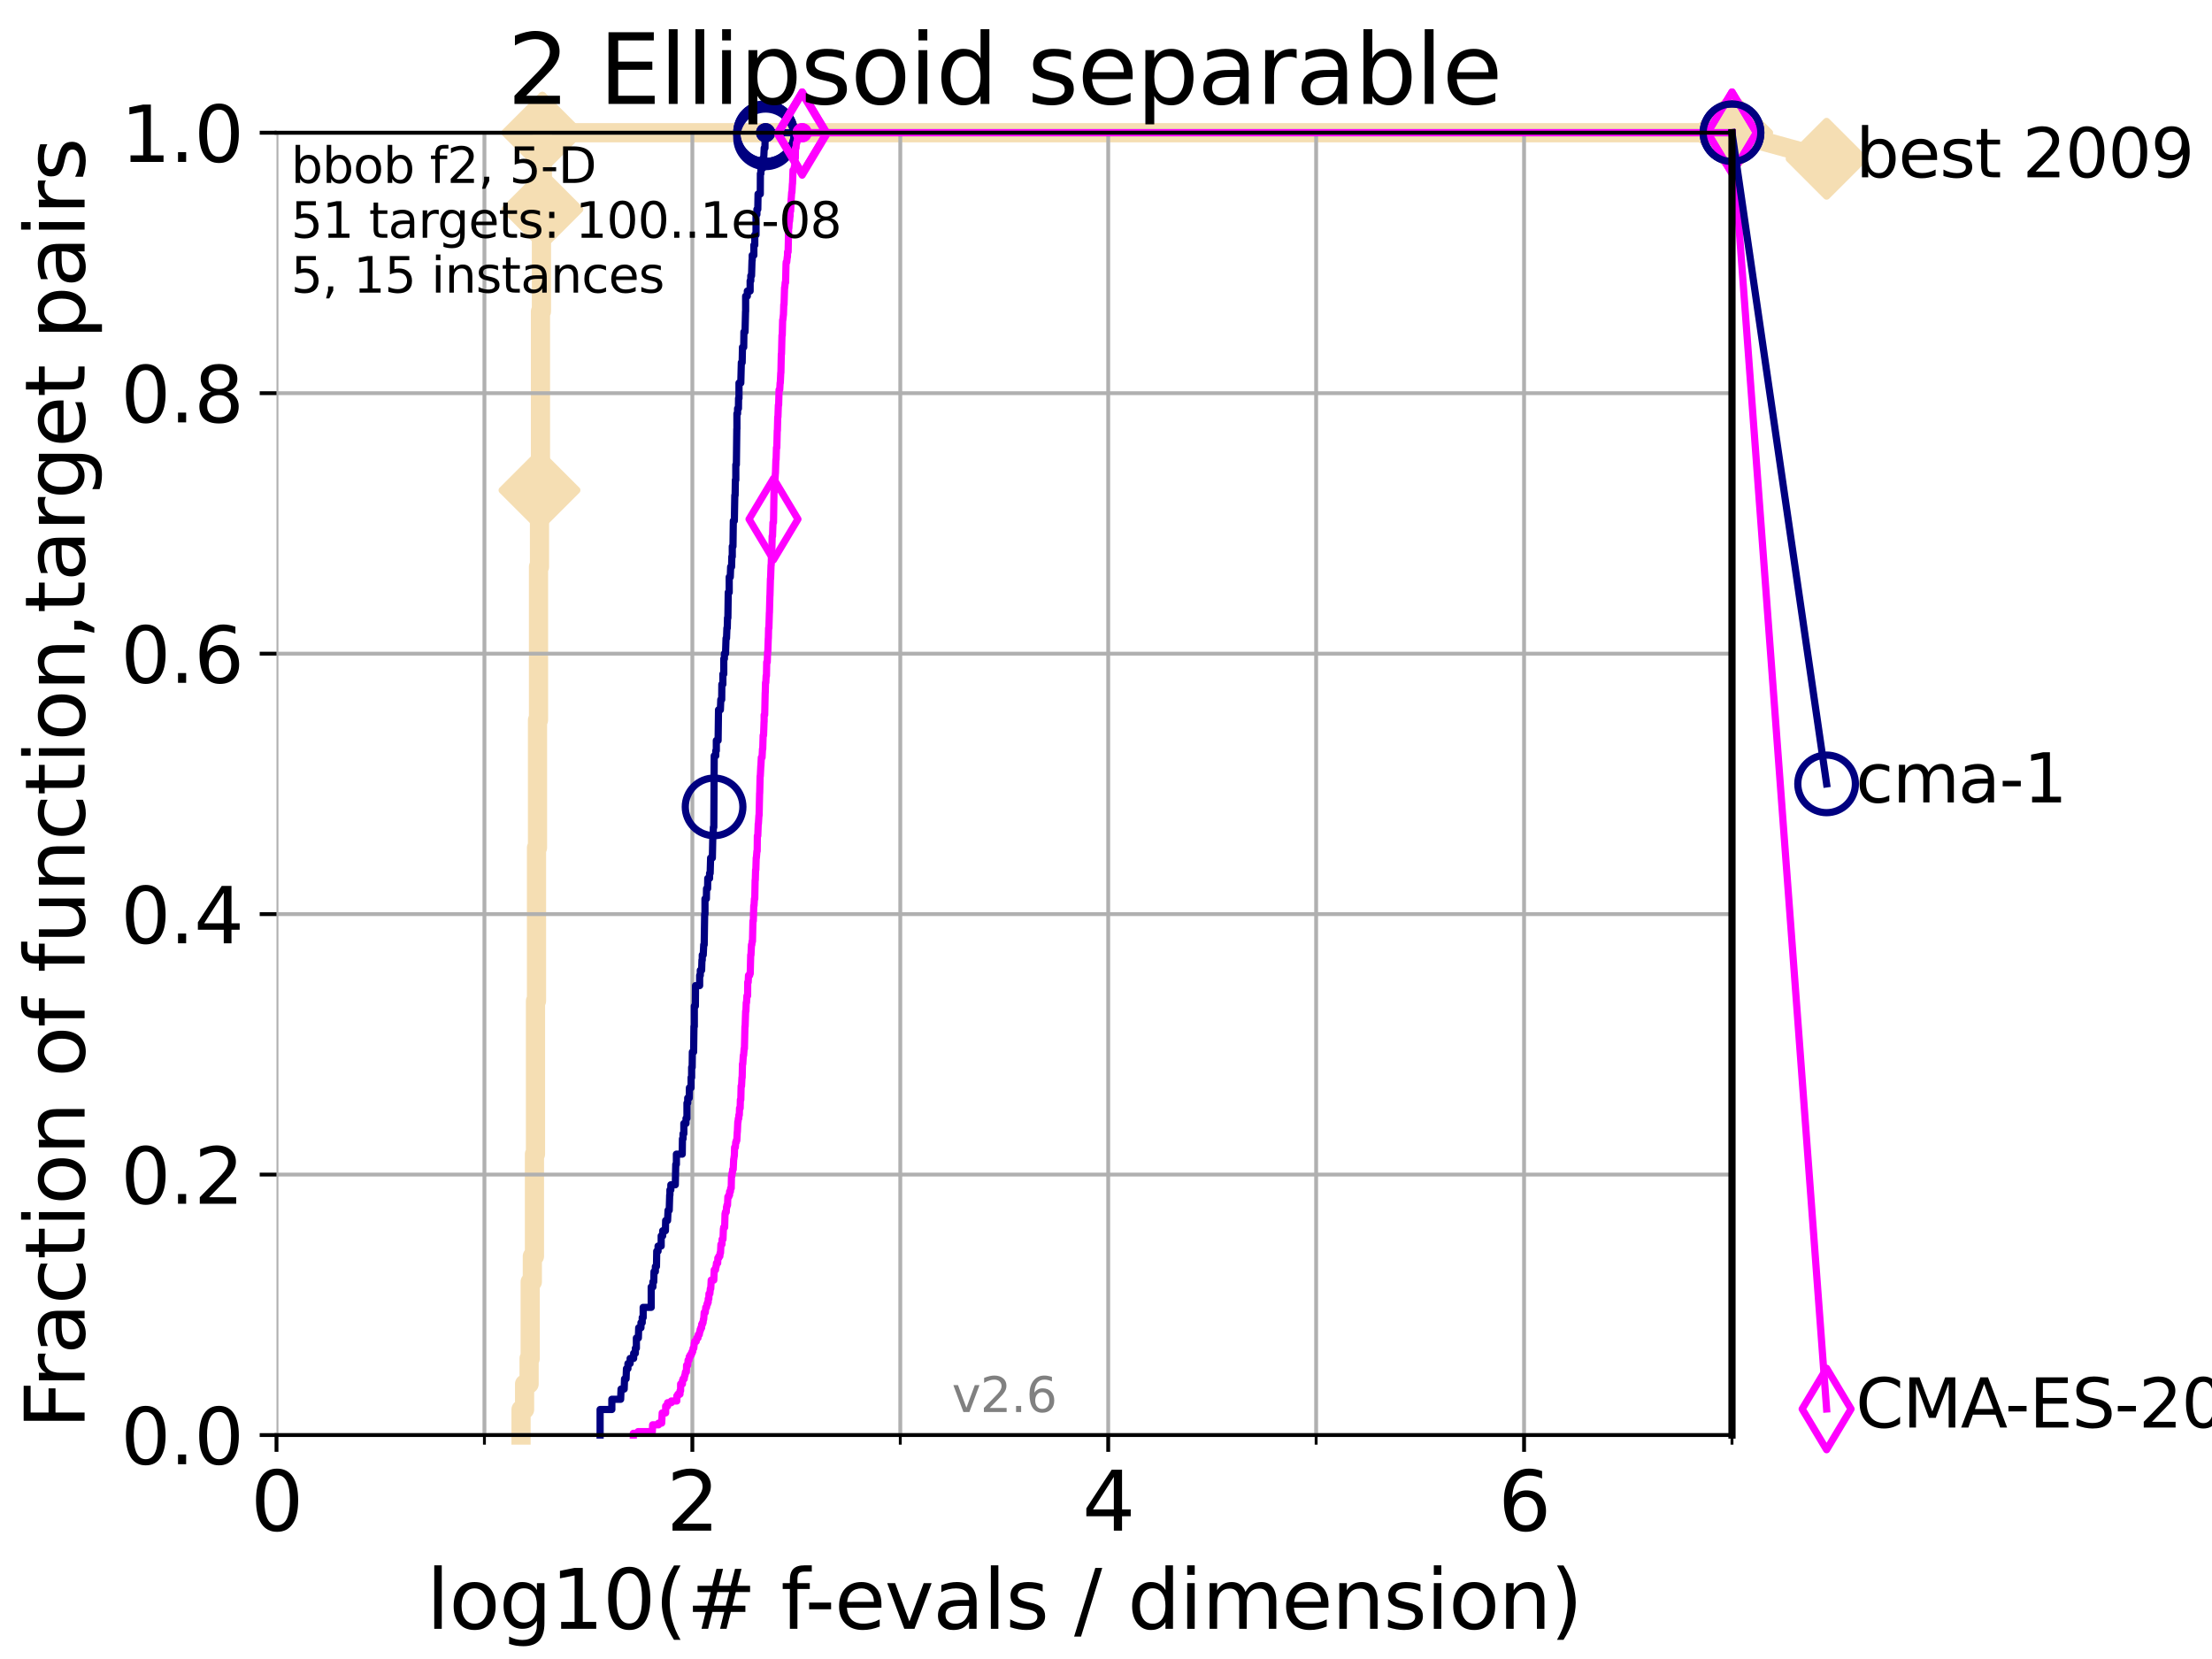 <?xml version="1.0" encoding="utf-8" standalone="no"?>
<!DOCTYPE svg PUBLIC "-//W3C//DTD SVG 1.1//EN"
  "http://www.w3.org/Graphics/SVG/1.1/DTD/svg11.dtd">
<svg xmlns:xlink="http://www.w3.org/1999/xlink" width="460.8pt" height="345.6pt" viewBox="0 0 460.8 345.6" xmlns="http://www.w3.org/2000/svg" version="1.1">
 <defs>
  <style type="text/css">*{stroke-linejoin: round; stroke-linecap: butt}</style>
 </defs>
 <g id="figure_1">
  <g id="patch_1">
   <path d="M 0 345.6 
L 460.8 345.6 
L 460.8 0 
L 0 0 
z
" style="fill: #ffffff"/>
  </g>
  <g id="axes_1">
   <g id="patch_2">
    <path d="M 57.6 298.944 
L 360.806 298.944 
L 360.806 27.648 
L 57.6 27.648 
z
" style="fill: #ffffff"/>
   </g>
   <g id="line2d_1">
    <path d="M 108.543 298.944 
L 108.543 293.624 
L 109.28 293.624 
L 109.28 288.305 
L 110.221 288.305 
L 110.221 282.985 
L 110.449 282.985 
L 110.449 267.027 
L 110.897 267.027 
L 110.897 261.707 
L 111.335 261.707 
L 111.335 240.429 
L 111.55 240.429 
L 111.55 208.512 
L 111.762 208.512 
L 111.762 176.595 
L 111.972 176.595 
L 111.972 149.997 
L 112.18 149.997 
L 112.18 118.08 
L 112.386 118.08 
L 112.386 102.121 
L 112.589 102.121 
L 112.589 64.885 
L 112.79 64.885 
L 112.79 43.607 
L 112.989 43.607 
L 112.989 27.648 
L 360.806 27.648 
" style="fill: none; stroke: #f5deb3; stroke-width: 4; stroke-linecap: square"/>
   </g>
   <g id="line2d_2">
    <defs>
     <path id="mebe9b2db1a" d="M -0 7.778 
L 7.778 0 
L 0 -7.778 
L -7.778 -0 
z
" style="stroke: #f5deb3; stroke-width: 1.5; stroke-linejoin: miter"/>
    </defs>
    <g>
     <use xlink:href="#mebe9b2db1a" x="112.386" y="102.121" style="fill: #f5deb3; stroke: #f5deb3; stroke-width: 1.5; stroke-linejoin: miter"/>
     <use xlink:href="#mebe9b2db1a" x="112.989" y="43.607" style="fill: #f5deb3; stroke: #f5deb3; stroke-width: 1.5; stroke-linejoin: miter"/>
     <use xlink:href="#mebe9b2db1a" x="112.989" y="27.648" style="fill: #f5deb3; stroke: #f5deb3; stroke-width: 1.5; stroke-linejoin: miter"/>
     <use xlink:href="#mebe9b2db1a" x="112.989" y="27.648" style="fill: #f5deb3; stroke: #f5deb3; stroke-width: 1.5; stroke-linejoin: miter"/>
     <use xlink:href="#mebe9b2db1a" x="360.806" y="27.648" style="fill: #f5deb3; stroke: #f5deb3; stroke-width: 1.5; stroke-linejoin: miter"/>
    </g>
   </g>
   <g id="line2d_3">
    <path style="fill: none; stroke: #f5deb3; stroke-width: 4; stroke-linecap: square"/>
    <g/>
   </g>
   <g id="line2d_4">
    <path d="M 360.806 27.648 
L 380.515 33.074 
" style="fill: none; stroke: #f5deb3; stroke-width: 4; stroke-linecap: square"/>
    <g>
     <use xlink:href="#mebe9b2db1a" x="360.806" y="27.648" style="fill: #f5deb3; stroke: #f5deb3; stroke-width: 1.5; stroke-linejoin: miter"/>
     <use xlink:href="#mebe9b2db1a" x="380.515" y="33.074" style="fill: #f5deb3; stroke: #f5deb3; stroke-width: 1.5; stroke-linejoin: miter"/>
    </g>
   </g>
   <g id="matplotlib.axis_1">
    <g id="xtick_1">
     <g id="line2d_5">
      <path d="M 57.6 298.944 
L 57.6 27.648 
" clip-path="url(#p62f666001d)" style="fill: none; stroke: #b0b0b0; stroke-width: 0.8; stroke-linecap: square"/>
     </g>
     <g id="line2d_6">
      <defs>
       <path id="mac397b21de" d="M 0 0 
L 0 3.5 
" style="stroke: #000000; stroke-width: 0.8"/>
      </defs>
      <g>
       <use xlink:href="#mac397b21de" x="57.6" y="298.944" style="stroke: #000000; stroke-width: 0.8"/>
      </g>
     </g>
     <g id="text_1">
      <!-- 0 -->
      <g transform="translate(52.192 318.861)scale(0.17 -0.17)">
       <defs>
        <path id="DejaVuSans-30" d="M 2034 4250 
Q 1547 4250 1301 3770 
Q 1056 3291 1056 2328 
Q 1056 1369 1301 889 
Q 1547 409 2034 409 
Q 2525 409 2770 889 
Q 3016 1369 3016 2328 
Q 3016 3291 2770 3770 
Q 2525 4250 2034 4250 
z
M 2034 4750 
Q 2819 4750 3233 4129 
Q 3647 3509 3647 2328 
Q 3647 1150 3233 529 
Q 2819 -91 2034 -91 
Q 1250 -91 836 529 
Q 422 1150 422 2328 
Q 422 3509 836 4129 
Q 1250 4750 2034 4750 
z
" transform="scale(0.016)"/>
       </defs>
       <use xlink:href="#DejaVuSans-30"/>
      </g>
     </g>
    </g>
    <g id="xtick_2">
     <g id="line2d_7">
      <path d="M 144.23 298.944 
L 144.23 27.648 
" clip-path="url(#p62f666001d)" style="fill: none; stroke: #b0b0b0; stroke-width: 0.8; stroke-linecap: square"/>
     </g>
     <g id="line2d_8">
      <g>
       <use xlink:href="#mac397b21de" x="144.23" y="298.944" style="stroke: #000000; stroke-width: 0.8"/>
      </g>
     </g>
     <g id="text_2">
      <!-- 2 -->
      <g transform="translate(138.822 318.861)scale(0.17 -0.17)">
       <defs>
        <path id="DejaVuSans-32" d="M 1228 531 
L 3431 531 
L 3431 0 
L 469 0 
L 469 531 
Q 828 903 1448 1529 
Q 2069 2156 2228 2338 
Q 2531 2678 2651 2914 
Q 2772 3150 2772 3378 
Q 2772 3750 2511 3984 
Q 2250 4219 1831 4219 
Q 1534 4219 1204 4116 
Q 875 4013 500 3803 
L 500 4441 
Q 881 4594 1212 4672 
Q 1544 4750 1819 4750 
Q 2544 4750 2975 4387 
Q 3406 4025 3406 3419 
Q 3406 3131 3298 2873 
Q 3191 2616 2906 2266 
Q 2828 2175 2409 1742 
Q 1991 1309 1228 531 
z
" transform="scale(0.016)"/>
       </defs>
       <use xlink:href="#DejaVuSans-32"/>
      </g>
     </g>
    </g>
    <g id="xtick_3">
     <g id="line2d_9">
      <path d="M 230.861 298.944 
L 230.861 27.648 
" clip-path="url(#p62f666001d)" style="fill: none; stroke: #b0b0b0; stroke-width: 0.8; stroke-linecap: square"/>
     </g>
     <g id="line2d_10">
      <g>
       <use xlink:href="#mac397b21de" x="230.861" y="298.944" style="stroke: #000000; stroke-width: 0.8"/>
      </g>
     </g>
     <g id="text_3">
      <!-- 4 -->
      <g transform="translate(225.453 318.861)scale(0.17 -0.17)">
       <defs>
        <path id="DejaVuSans-34" d="M 2419 4116 
L 825 1625 
L 2419 1625 
L 2419 4116 
z
M 2253 4666 
L 3047 4666 
L 3047 1625 
L 3713 1625 
L 3713 1100 
L 3047 1100 
L 3047 0 
L 2419 0 
L 2419 1100 
L 313 1100 
L 313 1709 
L 2253 4666 
z
" transform="scale(0.016)"/>
       </defs>
       <use xlink:href="#DejaVuSans-34"/>
      </g>
     </g>
    </g>
    <g id="xtick_4">
     <g id="line2d_11">
      <path d="M 317.491 298.944 
L 317.491 27.648 
" clip-path="url(#p62f666001d)" style="fill: none; stroke: #b0b0b0; stroke-width: 0.8; stroke-linecap: square"/>
     </g>
     <g id="line2d_12">
      <g>
       <use xlink:href="#mac397b21de" x="317.491" y="298.944" style="stroke: #000000; stroke-width: 0.8"/>
      </g>
     </g>
     <g id="text_4">
      <!-- 6 -->
      <g transform="translate(312.083 318.861)scale(0.17 -0.17)">
       <defs>
        <path id="DejaVuSans-36" d="M 2113 2584 
Q 1688 2584 1439 2293 
Q 1191 2003 1191 1497 
Q 1191 994 1439 701 
Q 1688 409 2113 409 
Q 2538 409 2786 701 
Q 3034 994 3034 1497 
Q 3034 2003 2786 2293 
Q 2538 2584 2113 2584 
z
M 3366 4563 
L 3366 3988 
Q 3128 4100 2886 4159 
Q 2644 4219 2406 4219 
Q 1781 4219 1451 3797 
Q 1122 3375 1075 2522 
Q 1259 2794 1537 2939 
Q 1816 3084 2150 3084 
Q 2853 3084 3261 2657 
Q 3669 2231 3669 1497 
Q 3669 778 3244 343 
Q 2819 -91 2113 -91 
Q 1303 -91 875 529 
Q 447 1150 447 2328 
Q 447 3434 972 4092 
Q 1497 4750 2381 4750 
Q 2619 4750 2861 4703 
Q 3103 4656 3366 4563 
z
" transform="scale(0.016)"/>
       </defs>
       <use xlink:href="#DejaVuSans-36"/>
      </g>
     </g>
    </g>
    <g id="xtick_5">
     <g id="line2d_13">
      <path d="M 100.915 298.944 
L 100.915 27.648 
" clip-path="url(#p62f666001d)" style="fill: none; stroke: #b0b0b0; stroke-width: 0.8; stroke-linecap: square"/>
     </g>
     <g id="line2d_14">
      <defs>
       <path id="m8bba6fc2cc" d="M 0 0 
L 0 2 
" style="stroke: #000000; stroke-width: 0.6"/>
      </defs>
      <g>
       <use xlink:href="#m8bba6fc2cc" x="100.915" y="298.944" style="stroke: #000000; stroke-width: 0.6"/>
      </g>
     </g>
    </g>
    <g id="xtick_6">
     <g id="line2d_15">
      <path d="M 187.546 298.944 
L 187.546 27.648 
" clip-path="url(#p62f666001d)" style="fill: none; stroke: #b0b0b0; stroke-width: 0.8; stroke-linecap: square"/>
     </g>
     <g id="line2d_16">
      <g>
       <use xlink:href="#m8bba6fc2cc" x="187.546" y="298.944" style="stroke: #000000; stroke-width: 0.6"/>
      </g>
     </g>
    </g>
    <g id="xtick_7">
     <g id="line2d_17">
      <path d="M 274.176 298.944 
L 274.176 27.648 
" clip-path="url(#p62f666001d)" style="fill: none; stroke: #b0b0b0; stroke-width: 0.8; stroke-linecap: square"/>
     </g>
     <g id="line2d_18">
      <g>
       <use xlink:href="#m8bba6fc2cc" x="274.176" y="298.944" style="stroke: #000000; stroke-width: 0.6"/>
      </g>
     </g>
    </g>
    <g id="xtick_8">
     <g id="line2d_19">
      <path d="M 360.806 298.944 
L 360.806 27.648 
" clip-path="url(#p62f666001d)" style="fill: none; stroke: #b0b0b0; stroke-width: 0.8; stroke-linecap: square"/>
     </g>
     <g id="line2d_20">
      <g>
       <use xlink:href="#m8bba6fc2cc" x="360.806" y="298.944" style="stroke: #000000; stroke-width: 0.6"/>
      </g>
     </g>
    </g>
    <g id="text_5">
     <!-- log10(# f-evals / dimension) -->
     <g transform="translate(88.823 339.314)scale(0.17 -0.17)">
      <defs>
       <path id="DejaVuSans-6c" d="M 603 4863 
L 1178 4863 
L 1178 0 
L 603 0 
L 603 4863 
z
" transform="scale(0.016)"/>
       <path id="DejaVuSans-6f" d="M 1959 3097 
Q 1497 3097 1228 2736 
Q 959 2375 959 1747 
Q 959 1119 1226 758 
Q 1494 397 1959 397 
Q 2419 397 2687 759 
Q 2956 1122 2956 1747 
Q 2956 2369 2687 2733 
Q 2419 3097 1959 3097 
z
M 1959 3584 
Q 2709 3584 3137 3096 
Q 3566 2609 3566 1747 
Q 3566 888 3137 398 
Q 2709 -91 1959 -91 
Q 1206 -91 779 398 
Q 353 888 353 1747 
Q 353 2609 779 3096 
Q 1206 3584 1959 3584 
z
" transform="scale(0.016)"/>
       <path id="DejaVuSans-67" d="M 2906 1791 
Q 2906 2416 2648 2759 
Q 2391 3103 1925 3103 
Q 1463 3103 1205 2759 
Q 947 2416 947 1791 
Q 947 1169 1205 825 
Q 1463 481 1925 481 
Q 2391 481 2648 825 
Q 2906 1169 2906 1791 
z
M 3481 434 
Q 3481 -459 3084 -895 
Q 2688 -1331 1869 -1331 
Q 1566 -1331 1297 -1286 
Q 1028 -1241 775 -1147 
L 775 -588 
Q 1028 -725 1275 -790 
Q 1522 -856 1778 -856 
Q 2344 -856 2625 -561 
Q 2906 -266 2906 331 
L 2906 616 
Q 2728 306 2450 153 
Q 2172 0 1784 0 
Q 1141 0 747 490 
Q 353 981 353 1791 
Q 353 2603 747 3093 
Q 1141 3584 1784 3584 
Q 2172 3584 2450 3431 
Q 2728 3278 2906 2969 
L 2906 3500 
L 3481 3500 
L 3481 434 
z
" transform="scale(0.016)"/>
       <path id="DejaVuSans-31" d="M 794 531 
L 1825 531 
L 1825 4091 
L 703 3866 
L 703 4441 
L 1819 4666 
L 2450 4666 
L 2450 531 
L 3481 531 
L 3481 0 
L 794 0 
L 794 531 
z
" transform="scale(0.016)"/>
       <path id="DejaVuSans-28" d="M 1984 4856 
Q 1566 4138 1362 3434 
Q 1159 2731 1159 2009 
Q 1159 1288 1364 580 
Q 1569 -128 1984 -844 
L 1484 -844 
Q 1016 -109 783 600 
Q 550 1309 550 2009 
Q 550 2706 781 3412 
Q 1013 4119 1484 4856 
L 1984 4856 
z
" transform="scale(0.016)"/>
       <path id="DejaVuSans-23" d="M 3272 2816 
L 2363 2816 
L 2100 1772 
L 3016 1772 
L 3272 2816 
z
M 2803 4594 
L 2478 3297 
L 3391 3297 
L 3719 4594 
L 4219 4594 
L 3897 3297 
L 4872 3297 
L 4872 2816 
L 3775 2816 
L 3519 1772 
L 4513 1772 
L 4513 1294 
L 3397 1294 
L 3072 0 
L 2572 0 
L 2894 1294 
L 1978 1294 
L 1656 0 
L 1153 0 
L 1478 1294 
L 494 1294 
L 494 1772 
L 1594 1772 
L 1856 2816 
L 850 2816 
L 850 3297 
L 1978 3297 
L 2297 4594 
L 2803 4594 
z
" transform="scale(0.016)"/>
       <path id="DejaVuSans-20" transform="scale(0.016)"/>
       <path id="DejaVuSans-66" d="M 2375 4863 
L 2375 4384 
L 1825 4384 
Q 1516 4384 1395 4259 
Q 1275 4134 1275 3809 
L 1275 3500 
L 2222 3500 
L 2222 3053 
L 1275 3053 
L 1275 0 
L 697 0 
L 697 3053 
L 147 3053 
L 147 3500 
L 697 3500 
L 697 3744 
Q 697 4328 969 4595 
Q 1241 4863 1831 4863 
L 2375 4863 
z
" transform="scale(0.016)"/>
       <path id="DejaVuSans-2d" d="M 313 2009 
L 1997 2009 
L 1997 1497 
L 313 1497 
L 313 2009 
z
" transform="scale(0.016)"/>
       <path id="DejaVuSans-65" d="M 3597 1894 
L 3597 1613 
L 953 1613 
Q 991 1019 1311 708 
Q 1631 397 2203 397 
Q 2534 397 2845 478 
Q 3156 559 3463 722 
L 3463 178 
Q 3153 47 2828 -22 
Q 2503 -91 2169 -91 
Q 1331 -91 842 396 
Q 353 884 353 1716 
Q 353 2575 817 3079 
Q 1281 3584 2069 3584 
Q 2775 3584 3186 3129 
Q 3597 2675 3597 1894 
z
M 3022 2063 
Q 3016 2534 2758 2815 
Q 2500 3097 2075 3097 
Q 1594 3097 1305 2825 
Q 1016 2553 972 2059 
L 3022 2063 
z
" transform="scale(0.016)"/>
       <path id="DejaVuSans-76" d="M 191 3500 
L 800 3500 
L 1894 563 
L 2988 3500 
L 3597 3500 
L 2284 0 
L 1503 0 
L 191 3500 
z
" transform="scale(0.016)"/>
       <path id="DejaVuSans-61" d="M 2194 1759 
Q 1497 1759 1228 1600 
Q 959 1441 959 1056 
Q 959 750 1161 570 
Q 1363 391 1709 391 
Q 2188 391 2477 730 
Q 2766 1069 2766 1631 
L 2766 1759 
L 2194 1759 
z
M 3341 1997 
L 3341 0 
L 2766 0 
L 2766 531 
Q 2569 213 2275 61 
Q 1981 -91 1556 -91 
Q 1019 -91 701 211 
Q 384 513 384 1019 
Q 384 1609 779 1909 
Q 1175 2209 1959 2209 
L 2766 2209 
L 2766 2266 
Q 2766 2663 2505 2880 
Q 2244 3097 1772 3097 
Q 1472 3097 1187 3025 
Q 903 2953 641 2809 
L 641 3341 
Q 956 3463 1253 3523 
Q 1550 3584 1831 3584 
Q 2591 3584 2966 3190 
Q 3341 2797 3341 1997 
z
" transform="scale(0.016)"/>
       <path id="DejaVuSans-73" d="M 2834 3397 
L 2834 2853 
Q 2591 2978 2328 3040 
Q 2066 3103 1784 3103 
Q 1356 3103 1142 2972 
Q 928 2841 928 2578 
Q 928 2378 1081 2264 
Q 1234 2150 1697 2047 
L 1894 2003 
Q 2506 1872 2764 1633 
Q 3022 1394 3022 966 
Q 3022 478 2636 193 
Q 2250 -91 1575 -91 
Q 1294 -91 989 -36 
Q 684 19 347 128 
L 347 722 
Q 666 556 975 473 
Q 1284 391 1588 391 
Q 1994 391 2212 530 
Q 2431 669 2431 922 
Q 2431 1156 2273 1281 
Q 2116 1406 1581 1522 
L 1381 1569 
Q 847 1681 609 1914 
Q 372 2147 372 2553 
Q 372 3047 722 3315 
Q 1072 3584 1716 3584 
Q 2034 3584 2315 3537 
Q 2597 3491 2834 3397 
z
" transform="scale(0.016)"/>
       <path id="DejaVuSans-2f" d="M 1625 4666 
L 2156 4666 
L 531 -594 
L 0 -594 
L 1625 4666 
z
" transform="scale(0.016)"/>
       <path id="DejaVuSans-64" d="M 2906 2969 
L 2906 4863 
L 3481 4863 
L 3481 0 
L 2906 0 
L 2906 525 
Q 2725 213 2448 61 
Q 2172 -91 1784 -91 
Q 1150 -91 751 415 
Q 353 922 353 1747 
Q 353 2572 751 3078 
Q 1150 3584 1784 3584 
Q 2172 3584 2448 3432 
Q 2725 3281 2906 2969 
z
M 947 1747 
Q 947 1113 1208 752 
Q 1469 391 1925 391 
Q 2381 391 2643 752 
Q 2906 1113 2906 1747 
Q 2906 2381 2643 2742 
Q 2381 3103 1925 3103 
Q 1469 3103 1208 2742 
Q 947 2381 947 1747 
z
" transform="scale(0.016)"/>
       <path id="DejaVuSans-69" d="M 603 3500 
L 1178 3500 
L 1178 0 
L 603 0 
L 603 3500 
z
M 603 4863 
L 1178 4863 
L 1178 4134 
L 603 4134 
L 603 4863 
z
" transform="scale(0.016)"/>
       <path id="DejaVuSans-6d" d="M 3328 2828 
Q 3544 3216 3844 3400 
Q 4144 3584 4550 3584 
Q 5097 3584 5394 3201 
Q 5691 2819 5691 2113 
L 5691 0 
L 5113 0 
L 5113 2094 
Q 5113 2597 4934 2840 
Q 4756 3084 4391 3084 
Q 3944 3084 3684 2787 
Q 3425 2491 3425 1978 
L 3425 0 
L 2847 0 
L 2847 2094 
Q 2847 2600 2669 2842 
Q 2491 3084 2119 3084 
Q 1678 3084 1418 2786 
Q 1159 2488 1159 1978 
L 1159 0 
L 581 0 
L 581 3500 
L 1159 3500 
L 1159 2956 
Q 1356 3278 1631 3431 
Q 1906 3584 2284 3584 
Q 2666 3584 2933 3390 
Q 3200 3197 3328 2828 
z
" transform="scale(0.016)"/>
       <path id="DejaVuSans-6e" d="M 3513 2113 
L 3513 0 
L 2938 0 
L 2938 2094 
Q 2938 2591 2744 2837 
Q 2550 3084 2163 3084 
Q 1697 3084 1428 2787 
Q 1159 2491 1159 1978 
L 1159 0 
L 581 0 
L 581 3500 
L 1159 3500 
L 1159 2956 
Q 1366 3272 1645 3428 
Q 1925 3584 2291 3584 
Q 2894 3584 3203 3211 
Q 3513 2838 3513 2113 
z
" transform="scale(0.016)"/>
       <path id="DejaVuSans-29" d="M 513 4856 
L 1013 4856 
Q 1481 4119 1714 3412 
Q 1947 2706 1947 2009 
Q 1947 1309 1714 600 
Q 1481 -109 1013 -844 
L 513 -844 
Q 928 -128 1133 580 
Q 1338 1288 1338 2009 
Q 1338 2731 1133 3434 
Q 928 4138 513 4856 
z
" transform="scale(0.016)"/>
      </defs>
      <use xlink:href="#DejaVuSans-6c"/>
      <use xlink:href="#DejaVuSans-6f" x="27.783"/>
      <use xlink:href="#DejaVuSans-67" x="88.965"/>
      <use xlink:href="#DejaVuSans-31" x="152.441"/>
      <use xlink:href="#DejaVuSans-30" x="216.064"/>
      <use xlink:href="#DejaVuSans-28" x="279.688"/>
      <use xlink:href="#DejaVuSans-23" x="318.701"/>
      <use xlink:href="#DejaVuSans-20" x="402.49"/>
      <use xlink:href="#DejaVuSans-66" x="434.277"/>
      <use xlink:href="#DejaVuSans-2d" x="463.982"/>
      <use xlink:href="#DejaVuSans-65" x="500.066"/>
      <use xlink:href="#DejaVuSans-76" x="561.59"/>
      <use xlink:href="#DejaVuSans-61" x="620.77"/>
      <use xlink:href="#DejaVuSans-6c" x="682.049"/>
      <use xlink:href="#DejaVuSans-73" x="709.832"/>
      <use xlink:href="#DejaVuSans-20" x="761.932"/>
      <use xlink:href="#DejaVuSans-2f" x="793.719"/>
      <use xlink:href="#DejaVuSans-20" x="827.41"/>
      <use xlink:href="#DejaVuSans-64" x="859.197"/>
      <use xlink:href="#DejaVuSans-69" x="922.674"/>
      <use xlink:href="#DejaVuSans-6d" x="950.457"/>
      <use xlink:href="#DejaVuSans-65" x="1047.869"/>
      <use xlink:href="#DejaVuSans-6e" x="1109.393"/>
      <use xlink:href="#DejaVuSans-73" x="1172.771"/>
      <use xlink:href="#DejaVuSans-69" x="1224.871"/>
      <use xlink:href="#DejaVuSans-6f" x="1252.654"/>
      <use xlink:href="#DejaVuSans-6e" x="1313.836"/>
      <use xlink:href="#DejaVuSans-29" x="1377.215"/>
     </g>
    </g>
   </g>
   <g id="matplotlib.axis_2">
    <g id="ytick_1">
     <g id="line2d_21">
      <path d="M 57.6 298.944 
L 360.806 298.944 
" clip-path="url(#p62f666001d)" style="fill: none; stroke: #b0b0b0; stroke-width: 0.8; stroke-linecap: square"/>
     </g>
     <g id="line2d_22">
      <defs>
       <path id="m92660372df" d="M 0 0 
L -3.5 0 
" style="stroke: #000000; stroke-width: 0.8"/>
      </defs>
      <g>
       <use xlink:href="#m92660372df" x="57.6" y="298.944" style="stroke: #000000; stroke-width: 0.8"/>
      </g>
     </g>
     <g id="text_6">
      <!-- 0.0 -->
      <g transform="translate(25.155 305.023)scale(0.16 -0.16)">
       <defs>
        <path id="DejaVuSans-2e" d="M 684 794 
L 1344 794 
L 1344 0 
L 684 0 
L 684 794 
z
" transform="scale(0.016)"/>
       </defs>
       <use xlink:href="#DejaVuSans-30"/>
       <use xlink:href="#DejaVuSans-2e" x="63.623"/>
       <use xlink:href="#DejaVuSans-30" x="95.41"/>
      </g>
     </g>
    </g>
    <g id="ytick_2">
     <g id="line2d_23">
      <path d="M 57.6 244.685 
L 360.806 244.685 
" clip-path="url(#p62f666001d)" style="fill: none; stroke: #b0b0b0; stroke-width: 0.8; stroke-linecap: square"/>
     </g>
     <g id="line2d_24">
      <g>
       <use xlink:href="#m92660372df" x="57.6" y="244.685" style="stroke: #000000; stroke-width: 0.8"/>
      </g>
     </g>
     <g id="text_7">
      <!-- 0.2 -->
      <g transform="translate(25.155 250.764)scale(0.16 -0.16)">
       <use xlink:href="#DejaVuSans-30"/>
       <use xlink:href="#DejaVuSans-2e" x="63.623"/>
       <use xlink:href="#DejaVuSans-32" x="95.41"/>
      </g>
     </g>
    </g>
    <g id="ytick_3">
     <g id="line2d_25">
      <path d="M 57.6 190.426 
L 360.806 190.426 
" clip-path="url(#p62f666001d)" style="fill: none; stroke: #b0b0b0; stroke-width: 0.8; stroke-linecap: square"/>
     </g>
     <g id="line2d_26">
      <g>
       <use xlink:href="#m92660372df" x="57.6" y="190.426" style="stroke: #000000; stroke-width: 0.8"/>
      </g>
     </g>
     <g id="text_8">
      <!-- 0.4 -->
      <g transform="translate(25.155 196.504)scale(0.16 -0.16)">
       <use xlink:href="#DejaVuSans-30"/>
       <use xlink:href="#DejaVuSans-2e" x="63.623"/>
       <use xlink:href="#DejaVuSans-34" x="95.41"/>
      </g>
     </g>
    </g>
    <g id="ytick_4">
     <g id="line2d_27">
      <path d="M 57.6 136.166 
L 360.806 136.166 
" clip-path="url(#p62f666001d)" style="fill: none; stroke: #b0b0b0; stroke-width: 0.8; stroke-linecap: square"/>
     </g>
     <g id="line2d_28">
      <g>
       <use xlink:href="#m92660372df" x="57.6" y="136.166" style="stroke: #000000; stroke-width: 0.8"/>
      </g>
     </g>
     <g id="text_9">
      <!-- 0.6 -->
      <g transform="translate(25.155 142.245)scale(0.16 -0.16)">
       <use xlink:href="#DejaVuSans-30"/>
       <use xlink:href="#DejaVuSans-2e" x="63.623"/>
       <use xlink:href="#DejaVuSans-36" x="95.41"/>
      </g>
     </g>
    </g>
    <g id="ytick_5">
     <g id="line2d_29">
      <path d="M 57.6 81.907 
L 360.806 81.907 
" clip-path="url(#p62f666001d)" style="fill: none; stroke: #b0b0b0; stroke-width: 0.8; stroke-linecap: square"/>
     </g>
     <g id="line2d_30">
      <g>
       <use xlink:href="#m92660372df" x="57.6" y="81.907" style="stroke: #000000; stroke-width: 0.8"/>
      </g>
     </g>
     <g id="text_10">
      <!-- 0.8 -->
      <g transform="translate(25.155 87.986)scale(0.16 -0.16)">
       <defs>
        <path id="DejaVuSans-38" d="M 2034 2216 
Q 1584 2216 1326 1975 
Q 1069 1734 1069 1313 
Q 1069 891 1326 650 
Q 1584 409 2034 409 
Q 2484 409 2743 651 
Q 3003 894 3003 1313 
Q 3003 1734 2745 1975 
Q 2488 2216 2034 2216 
z
M 1403 2484 
Q 997 2584 770 2862 
Q 544 3141 544 3541 
Q 544 4100 942 4425 
Q 1341 4750 2034 4750 
Q 2731 4750 3128 4425 
Q 3525 4100 3525 3541 
Q 3525 3141 3298 2862 
Q 3072 2584 2669 2484 
Q 3125 2378 3379 2068 
Q 3634 1759 3634 1313 
Q 3634 634 3220 271 
Q 2806 -91 2034 -91 
Q 1263 -91 848 271 
Q 434 634 434 1313 
Q 434 1759 690 2068 
Q 947 2378 1403 2484 
z
M 1172 3481 
Q 1172 3119 1398 2916 
Q 1625 2713 2034 2713 
Q 2441 2713 2670 2916 
Q 2900 3119 2900 3481 
Q 2900 3844 2670 4047 
Q 2441 4250 2034 4250 
Q 1625 4250 1398 4047 
Q 1172 3844 1172 3481 
z
" transform="scale(0.016)"/>
       </defs>
       <use xlink:href="#DejaVuSans-30"/>
       <use xlink:href="#DejaVuSans-2e" x="63.623"/>
       <use xlink:href="#DejaVuSans-38" x="95.41"/>
      </g>
     </g>
    </g>
    <g id="ytick_6">
     <g id="line2d_31">
      <path d="M 57.6 27.648 
L 360.806 27.648 
" clip-path="url(#p62f666001d)" style="fill: none; stroke: #b0b0b0; stroke-width: 0.8; stroke-linecap: square"/>
     </g>
     <g id="line2d_32">
      <g>
       <use xlink:href="#m92660372df" x="57.6" y="27.648" style="stroke: #000000; stroke-width: 0.8"/>
      </g>
     </g>
     <g id="text_11">
      <!-- 1.0 -->
      <g transform="translate(25.155 33.727)scale(0.16 -0.16)">
       <use xlink:href="#DejaVuSans-31"/>
       <use xlink:href="#DejaVuSans-2e" x="63.623"/>
       <use xlink:href="#DejaVuSans-30" x="95.41"/>
      </g>
     </g>
    </g>
    <g id="text_12">
     <!-- Fraction of function,target pairs -->
     <g transform="translate(17.62 297.681)rotate(-90)scale(0.17 -0.17)">
      <defs>
       <path id="DejaVuSans-46" d="M 628 4666 
L 3309 4666 
L 3309 4134 
L 1259 4134 
L 1259 2759 
L 3109 2759 
L 3109 2228 
L 1259 2228 
L 1259 0 
L 628 0 
L 628 4666 
z
" transform="scale(0.016)"/>
       <path id="DejaVuSans-72" d="M 2631 2963 
Q 2534 3019 2420 3045 
Q 2306 3072 2169 3072 
Q 1681 3072 1420 2755 
Q 1159 2438 1159 1844 
L 1159 0 
L 581 0 
L 581 3500 
L 1159 3500 
L 1159 2956 
Q 1341 3275 1631 3429 
Q 1922 3584 2338 3584 
Q 2397 3584 2469 3576 
Q 2541 3569 2628 3553 
L 2631 2963 
z
" transform="scale(0.016)"/>
       <path id="DejaVuSans-63" d="M 3122 3366 
L 3122 2828 
Q 2878 2963 2633 3030 
Q 2388 3097 2138 3097 
Q 1578 3097 1268 2742 
Q 959 2388 959 1747 
Q 959 1106 1268 751 
Q 1578 397 2138 397 
Q 2388 397 2633 464 
Q 2878 531 3122 666 
L 3122 134 
Q 2881 22 2623 -34 
Q 2366 -91 2075 -91 
Q 1284 -91 818 406 
Q 353 903 353 1747 
Q 353 2603 823 3093 
Q 1294 3584 2113 3584 
Q 2378 3584 2631 3529 
Q 2884 3475 3122 3366 
z
" transform="scale(0.016)"/>
       <path id="DejaVuSans-74" d="M 1172 4494 
L 1172 3500 
L 2356 3500 
L 2356 3053 
L 1172 3053 
L 1172 1153 
Q 1172 725 1289 603 
Q 1406 481 1766 481 
L 2356 481 
L 2356 0 
L 1766 0 
Q 1100 0 847 248 
Q 594 497 594 1153 
L 594 3053 
L 172 3053 
L 172 3500 
L 594 3500 
L 594 4494 
L 1172 4494 
z
" transform="scale(0.016)"/>
       <path id="DejaVuSans-75" d="M 544 1381 
L 544 3500 
L 1119 3500 
L 1119 1403 
Q 1119 906 1312 657 
Q 1506 409 1894 409 
Q 2359 409 2629 706 
Q 2900 1003 2900 1516 
L 2900 3500 
L 3475 3500 
L 3475 0 
L 2900 0 
L 2900 538 
Q 2691 219 2414 64 
Q 2138 -91 1772 -91 
Q 1169 -91 856 284 
Q 544 659 544 1381 
z
M 1991 3584 
L 1991 3584 
z
" transform="scale(0.016)"/>
       <path id="DejaVuSans-2c" d="M 750 794 
L 1409 794 
L 1409 256 
L 897 -744 
L 494 -744 
L 750 256 
L 750 794 
z
" transform="scale(0.016)"/>
       <path id="DejaVuSans-70" d="M 1159 525 
L 1159 -1331 
L 581 -1331 
L 581 3500 
L 1159 3500 
L 1159 2969 
Q 1341 3281 1617 3432 
Q 1894 3584 2278 3584 
Q 2916 3584 3314 3078 
Q 3713 2572 3713 1747 
Q 3713 922 3314 415 
Q 2916 -91 2278 -91 
Q 1894 -91 1617 61 
Q 1341 213 1159 525 
z
M 3116 1747 
Q 3116 2381 2855 2742 
Q 2594 3103 2138 3103 
Q 1681 3103 1420 2742 
Q 1159 2381 1159 1747 
Q 1159 1113 1420 752 
Q 1681 391 2138 391 
Q 2594 391 2855 752 
Q 3116 1113 3116 1747 
z
" transform="scale(0.016)"/>
      </defs>
      <use xlink:href="#DejaVuSans-46"/>
      <use xlink:href="#DejaVuSans-72" x="50.27"/>
      <use xlink:href="#DejaVuSans-61" x="91.383"/>
      <use xlink:href="#DejaVuSans-63" x="152.662"/>
      <use xlink:href="#DejaVuSans-74" x="207.643"/>
      <use xlink:href="#DejaVuSans-69" x="246.852"/>
      <use xlink:href="#DejaVuSans-6f" x="274.635"/>
      <use xlink:href="#DejaVuSans-6e" x="335.816"/>
      <use xlink:href="#DejaVuSans-20" x="399.195"/>
      <use xlink:href="#DejaVuSans-6f" x="430.982"/>
      <use xlink:href="#DejaVuSans-66" x="492.164"/>
      <use xlink:href="#DejaVuSans-20" x="527.369"/>
      <use xlink:href="#DejaVuSans-66" x="559.156"/>
      <use xlink:href="#DejaVuSans-75" x="594.361"/>
      <use xlink:href="#DejaVuSans-6e" x="657.74"/>
      <use xlink:href="#DejaVuSans-63" x="721.119"/>
      <use xlink:href="#DejaVuSans-74" x="776.1"/>
      <use xlink:href="#DejaVuSans-69" x="815.309"/>
      <use xlink:href="#DejaVuSans-6f" x="843.092"/>
      <use xlink:href="#DejaVuSans-6e" x="904.273"/>
      <use xlink:href="#DejaVuSans-2c" x="967.652"/>
      <use xlink:href="#DejaVuSans-74" x="999.439"/>
      <use xlink:href="#DejaVuSans-61" x="1038.648"/>
      <use xlink:href="#DejaVuSans-72" x="1099.928"/>
      <use xlink:href="#DejaVuSans-67" x="1139.291"/>
      <use xlink:href="#DejaVuSans-65" x="1202.768"/>
      <use xlink:href="#DejaVuSans-74" x="1264.291"/>
      <use xlink:href="#DejaVuSans-20" x="1303.5"/>
      <use xlink:href="#DejaVuSans-70" x="1335.287"/>
      <use xlink:href="#DejaVuSans-61" x="1398.764"/>
      <use xlink:href="#DejaVuSans-69" x="1460.043"/>
      <use xlink:href="#DejaVuSans-72" x="1487.826"/>
      <use xlink:href="#DejaVuSans-73" x="1528.939"/>
     </g>
    </g>
   </g>
   <g id="line2d_33">
    <defs>
     <path id="mf133253270" d="M 0 1.5 
C 0.398 1.5 0.779 1.342 1.061 1.061 
C 1.342 0.779 1.5 0.398 1.5 0 
C 1.5 -0.398 1.342 -0.779 1.061 -1.061 
C 0.779 -1.342 0.398 -1.5 0 -1.5 
C -0.398 -1.5 -0.779 -1.342 -1.061 -1.061 
C -1.342 -0.779 -1.5 -0.398 -1.5 0 
C -1.5 0.398 -1.342 0.779 -1.061 1.061 
C -0.779 1.342 -0.398 1.5 0 1.5 
z
" style="stroke: #f5deb3"/>
    </defs>
    <g>
     <use xlink:href="#mf133253270" x="112.989" y="27.648" style="fill: #f5deb3; stroke: #f5deb3"/>
     <use xlink:href="#mf133253270" x="112.989" y="27.648" style="fill: #f5deb3; stroke: #f5deb3"/>
    </g>
   </g>
   <g id="line2d_34">
    <defs>
     <path id="m8dcd0f891b" d="M 0 1.5 
C 0.398 1.5 0.779 1.342 1.061 1.061 
C 1.342 0.779 1.5 0.398 1.5 0 
C 1.5 -0.398 1.342 -0.779 1.061 -1.061 
C 0.779 -1.342 0.398 -1.5 0 -1.5 
C -0.398 -1.5 -0.779 -1.342 -1.061 -1.061 
C -1.342 -0.779 -1.5 -0.398 -1.5 0 
C -1.5 0.398 -1.342 0.779 -1.061 1.061 
C -0.779 1.342 -0.398 1.5 0 1.5 
z
" style="stroke: #000080"/>
    </defs>
    <g>
     <use xlink:href="#m8dcd0f891b" x="159.485" y="27.648" style="fill: #000080; stroke: #000080"/>
     <use xlink:href="#m8dcd0f891b" x="159.485" y="27.648" style="fill: #000080; stroke: #000080"/>
    </g>
   </g>
   <g id="line2d_35">
    <path d="M 125.012 298.944 
L 125.012 293.624 
L 127.458 293.624 
L 127.458 291.497 
L 129.293 291.497 
L 129.376 289.369 
L 130.027 289.369 
L 130.107 287.241 
L 130.423 287.241 
L 130.502 285.113 
L 130.811 285.113 
L 130.811 284.049 
L 131.266 284.049 
L 131.266 282.985 
L 132.001 282.985 
L 132.001 281.922 
L 132.358 281.922 
L 132.358 280.858 
L 132.569 280.858 
L 132.569 278.73 
L 132.984 278.73 
L 133.052 276.602 
L 133.524 276.602 
L 133.524 275.538 
L 133.788 275.538 
L 133.788 274.474 
L 133.983 274.474 
L 133.983 272.346 
L 135.658 272.346 
L 135.658 268.091 
L 136.011 268.091 
L 136.011 267.027 
L 136.184 267.027 
L 136.242 264.899 
L 136.528 264.899 
L 136.528 263.835 
L 136.753 263.835 
L 136.809 260.643 
L 137.086 260.643 
L 137.086 259.579 
L 137.735 259.579 
L 137.735 257.452 
L 138.051 257.452 
L 138.051 256.388 
L 138.617 256.388 
L 138.668 254.26 
L 139.068 254.26 
L 139.167 252.132 
L 139.411 252.132 
L 139.508 248.94 
L 139.556 248.94 
L 139.556 247.877 
L 139.748 247.877 
L 139.748 246.813 
L 140.68 246.813 
L 140.771 242.557 
L 140.906 242.557 
L 140.906 240.429 
L 142.123 240.429 
L 142.165 237.237 
L 142.29 237.237 
L 142.29 236.174 
L 142.456 236.174 
L 142.456 234.046 
L 142.906 234.046 
L 142.906 232.982 
L 143.106 232.982 
L 143.106 229.79 
L 143.265 229.79 
L 143.265 228.726 
L 143.58 228.726 
L 143.619 226.598 
L 143.965 226.598 
L 143.965 224.471 
L 144.079 224.471 
L 144.079 222.343 
L 144.193 222.343 
L 144.23 219.151 
L 144.492 219.151 
L 144.566 213.832 
L 144.64 213.832 
L 144.64 209.576 
L 144.859 209.576 
L 144.896 205.32 
L 145.748 205.32 
L 145.748 203.192 
L 145.886 203.192 
L 145.886 202.129 
L 146.16 202.129 
L 146.227 200.001 
L 146.295 200.001 
L 146.295 198.937 
L 146.496 198.937 
L 146.596 196.809 
L 146.695 196.809 
L 146.794 190.426 
L 146.86 190.426 
L 146.86 187.234 
L 147.152 187.234 
L 147.184 185.106 
L 147.408 185.106 
L 147.439 182.978 
L 147.816 182.978 
L 147.816 181.914 
L 147.94 181.914 
L 148.033 178.723 
L 148.398 178.723 
L 148.488 174.467 
L 148.548 174.467 
L 148.608 172.339 
L 148.697 172.339 
L 148.786 157.445 
L 149.108 157.445 
L 149.108 156.381 
L 149.224 156.381 
L 149.224 154.253 
L 149.595 154.253 
L 149.68 147.869 
L 150.07 147.869 
L 150.152 145.742 
L 150.344 145.742 
L 150.371 142.55 
L 150.587 142.55 
L 150.587 140.422 
L 150.774 140.422 
L 150.774 137.23 
L 150.906 137.23 
L 150.906 136.166 
L 151.142 136.166 
L 151.246 132.975 
L 151.349 132.975 
L 151.427 130.847 
L 151.503 130.847 
L 151.554 128.719 
L 151.631 128.719 
L 151.707 123.4 
L 151.908 123.4 
L 151.908 120.208 
L 152.132 120.208 
L 152.206 118.08 
L 152.402 118.08 
L 152.45 115.952 
L 152.547 115.952 
L 152.547 113.824 
L 152.692 113.824 
L 152.764 108.505 
L 152.978 108.505 
L 153.072 103.185 
L 153.142 103.185 
L 153.189 99.994 
L 153.282 99.994 
L 153.282 96.802 
L 153.398 96.802 
L 153.49 89.355 
L 153.513 89.355 
L 153.513 86.163 
L 153.651 86.163 
L 153.651 85.099 
L 153.832 85.099 
L 153.855 82.971 
L 153.945 82.971 
L 153.945 79.779 
L 154.323 79.779 
L 154.432 75.524 
L 154.607 75.524 
L 154.671 72.332 
L 154.929 72.332 
L 154.971 69.14 
L 155.204 69.14 
L 155.308 64.885 
L 155.329 64.885 
L 155.329 61.693 
L 155.681 61.693 
L 155.681 60.629 
L 156.265 60.629 
L 156.265 58.501 
L 156.403 58.501 
L 156.403 57.437 
L 156.56 57.437 
L 156.658 54.246 
L 156.697 54.246 
L 156.697 53.182 
L 157.042 53.182 
L 157.042 51.054 
L 157.232 51.054 
L 157.232 48.926 
L 157.494 48.926 
L 157.494 44.67 
L 157.679 44.67 
L 157.679 43.607 
L 157.862 43.607 
L 157.917 40.415 
L 158.383 40.415 
L 158.401 36.159 
L 158.507 36.159 
L 158.507 35.095 
L 158.839 35.095 
L 158.925 32.968 
L 159.097 32.968 
L 159.199 30.84 
L 159.351 30.84 
L 159.385 28.712 
L 159.485 28.712 
L 159.485 27.648 
L 360.806 27.648 
L 360.806 27.648 
" style="fill: none; stroke: #000080; stroke-width: 1.5; stroke-linecap: square"/>
   </g>
   <g id="line2d_36">
    <defs>
     <path id="mdcf8c46a29" d="M 0 6 
C 1.591 6 3.117 5.368 4.243 4.243 
C 5.368 3.117 6 1.591 6 0 
C 6 -1.591 5.368 -3.117 4.243 -4.243 
C 3.117 -5.368 1.591 -6 0 -6 
C -1.591 -6 -3.117 -5.368 -4.243 -4.243 
C -5.368 -3.117 -6 -1.591 -6 0 
C -6 1.591 -5.368 3.117 -4.243 4.243 
C -3.117 5.368 -1.591 6 0 6 
z
" style="stroke: #000080; stroke-width: 1.5"/>
    </defs>
    <g>
     <use xlink:href="#mdcf8c46a29" x="148.756" y="168.084" style="fill-opacity: 0; stroke: #000080; stroke-width: 1.5"/>
     <use xlink:href="#mdcf8c46a29" x="159.485" y="28.712" style="fill-opacity: 0; stroke: #000080; stroke-width: 1.5"/>
     <use xlink:href="#mdcf8c46a29" x="159.485" y="27.648" style="fill-opacity: 0; stroke: #000080; stroke-width: 1.5"/>
     <use xlink:href="#mdcf8c46a29" x="159.485" y="27.648" style="fill-opacity: 0; stroke: #000080; stroke-width: 1.5"/>
     <use xlink:href="#mdcf8c46a29" x="360.806" y="27.648" style="fill-opacity: 0; stroke: #000080; stroke-width: 1.5"/>
    </g>
   </g>
   <g id="line2d_37">
    <path style="fill: none; stroke: #000080; stroke-width: 1.5; stroke-linecap: square"/>
    <g/>
   </g>
   <g id="line2d_38">
    <defs>
     <path id="mf2bc2c5c20" d="M 0 1.5 
C 0.398 1.5 0.779 1.342 1.061 1.061 
C 1.342 0.779 1.5 0.398 1.5 0 
C 1.5 -0.398 1.342 -0.779 1.061 -1.061 
C 0.779 -1.342 0.398 -1.5 0 -1.5 
C -0.398 -1.5 -0.779 -1.342 -1.061 -1.061 
C -1.342 -0.779 -1.5 -0.398 -1.5 0 
C -1.5 0.398 -1.342 0.779 -1.061 1.061 
C -0.779 1.342 -0.398 1.5 0 1.5 
z
" style="stroke: #ff00ff"/>
    </defs>
    <g>
     <use xlink:href="#mf2bc2c5c20" x="167.107" y="27.648" style="fill: #ff00ff; stroke: #ff00ff"/>
     <use xlink:href="#mf2bc2c5c20" x="167.107" y="27.648" style="fill: #ff00ff; stroke: #ff00ff"/>
    </g>
   </g>
   <g id="line2d_39">
    <path d="M 131.929 298.944 
L 131.929 298.589 
L 132.916 298.589 
L 132.916 298.235 
L 135.894 298.235 
L 135.952 296.816 
L 137.196 296.816 
L 137.196 296.462 
L 137.841 296.462 
L 137.946 294.334 
L 138.668 294.334 
L 138.668 292.915 
L 139.068 292.915 
L 139.068 292.206 
L 139.844 292.206 
L 139.844 291.851 
L 140.995 291.851 
L 140.995 290.787 
L 141.217 290.787 
L 141.217 290.433 
L 141.654 290.433 
L 141.654 289.723 
L 141.783 289.723 
L 141.783 288.305 
L 142.165 288.305 
L 142.165 287.596 
L 142.29 287.596 
L 142.29 287.241 
L 142.539 287.241 
L 142.621 286.532 
L 142.703 286.532 
L 142.784 285.822 
L 142.986 285.822 
L 143.026 284.404 
L 143.265 284.404 
L 143.345 283.34 
L 143.541 283.34 
L 143.58 282.631 
L 143.773 282.631 
L 143.773 282.276 
L 144.003 282.276 
L 144.003 281.922 
L 144.155 281.922 
L 144.155 281.567 
L 144.305 281.567 
L 144.38 280.858 
L 144.529 280.858 
L 144.64 279.794 
L 144.713 279.794 
L 144.713 279.439 
L 145.04 279.439 
L 145.148 278.73 
L 145.397 278.73 
L 145.468 278.021 
L 145.678 278.021 
L 145.782 277.311 
L 145.852 277.311 
L 145.852 276.957 
L 145.989 276.957 
L 145.989 276.602 
L 146.16 276.602 
L 146.16 275.893 
L 146.329 275.893 
L 146.329 275.538 
L 146.463 275.538 
L 146.53 274.829 
L 146.596 274.829 
L 146.695 273.41 
L 146.925 273.41 
L 147.022 272.346 
L 147.184 272.346 
L 147.28 271.637 
L 147.408 271.637 
L 147.408 271.282 
L 147.534 271.282 
L 147.534 270.573 
L 147.66 270.573 
L 147.691 269.509 
L 147.878 269.509 
L 147.971 268.445 
L 148.063 268.445 
L 148.155 266.672 
L 148.697 266.672 
L 148.786 264.544 
L 149.05 264.544 
L 149.137 263.835 
L 149.195 263.835 
L 149.253 263.126 
L 149.51 263.126 
L 149.538 262.062 
L 149.736 262.062 
L 149.736 261.707 
L 149.959 261.707 
L 150.015 260.998 
L 150.097 260.998 
L 150.18 259.225 
L 150.398 259.225 
L 150.425 258.161 
L 150.614 258.161 
L 150.694 256.033 
L 150.747 256.033 
L 150.747 255.678 
L 150.959 255.678 
L 151.038 252.841 
L 151.116 252.841 
L 151.116 252.487 
L 151.298 252.487 
L 151.349 251.423 
L 151.427 251.423 
L 151.427 251.068 
L 151.554 251.068 
L 151.631 249.295 
L 151.833 249.295 
L 151.833 248.94 
L 151.983 248.94 
L 151.983 248.231 
L 152.156 248.231 
L 152.206 247.522 
L 152.328 247.522 
L 152.377 245.039 
L 152.45 245.039 
L 152.499 244.33 
L 152.571 244.33 
L 152.62 243.621 
L 152.74 243.621 
L 152.835 241.493 
L 152.859 241.493 
L 152.954 240.784 
L 152.978 240.784 
L 153.025 239.011 
L 153.189 239.011 
L 153.259 237.947 
L 153.375 237.947 
L 153.375 237.592 
L 153.49 237.592 
L 153.582 235.819 
L 153.605 235.819 
L 153.696 233.691 
L 153.742 233.691 
L 153.81 232.982 
L 153.9 232.982 
L 153.922 232.273 
L 154.012 232.273 
L 154.057 230.854 
L 154.19 230.854 
L 154.234 229.081 
L 154.323 229.081 
L 154.389 226.244 
L 154.476 226.244 
L 154.563 224.471 
L 154.607 224.471 
L 154.671 221.634 
L 154.736 221.634 
L 154.843 219.86 
L 154.908 219.86 
L 155.014 218.442 
L 155.077 218.442 
L 155.183 213.832 
L 155.225 213.832 
L 155.329 210.64 
L 155.392 210.64 
L 155.454 208.867 
L 155.516 208.867 
L 155.599 207.448 
L 155.742 207.448 
L 155.762 204.611 
L 155.864 204.611 
L 155.925 203.192 
L 156.166 203.192 
L 156.166 202.838 
L 156.285 202.838 
L 156.384 198.937 
L 156.443 198.937 
L 156.541 196.809 
L 156.619 196.809 
L 156.677 196.1 
L 156.755 196.1 
L 156.851 191.844 
L 156.928 191.844 
L 157.023 188.652 
L 157.081 188.652 
L 157.156 187.234 
L 157.232 187.234 
L 157.307 183.333 
L 157.345 183.333 
L 157.401 181.205 
L 157.457 181.205 
L 157.531 178.723 
L 157.568 178.723 
L 157.679 177.304 
L 157.734 177.304 
L 157.771 174.112 
L 157.862 174.112 
L 157.953 171.63 
L 157.989 171.63 
L 158.098 169.857 
L 158.134 169.857 
L 158.241 165.246 
L 158.259 165.246 
L 158.348 161.7 
L 158.383 161.7 
L 158.49 159.572 
L 158.507 159.572 
L 158.595 157.799 
L 158.752 157.799 
L 158.839 156.026 
L 158.891 156.026 
L 158.977 153.189 
L 159.063 153.189 
L 159.165 150.352 
L 159.182 150.352 
L 159.182 148.933 
L 159.3 148.933 
L 159.401 144.323 
L 159.418 144.323 
L 159.469 142.195 
L 159.535 142.195 
L 159.602 140.777 
L 159.668 140.777 
L 159.718 137.94 
L 159.833 137.94 
L 159.899 135.812 
L 159.948 135.812 
L 160.045 132.975 
L 160.062 132.975 
L 160.11 130.847 
L 160.175 130.847 
L 160.271 127.655 
L 160.287 127.655 
L 160.383 124.109 
L 160.399 124.109 
L 160.494 120.562 
L 160.526 120.562 
L 160.621 117.725 
L 160.652 117.725 
L 160.731 115.243 
L 160.778 115.243 
L 160.855 111.697 
L 160.933 111.697 
L 161.026 108.859 
L 161.133 108.859 
L 161.24 102.476 
L 161.286 102.476 
L 161.362 100.348 
L 161.422 100.348 
L 161.527 98.575 
L 161.542 98.575 
L 161.632 95.738 
L 161.677 95.738 
L 161.751 93.256 
L 161.825 93.256 
L 161.913 89.709 
L 161.943 89.709 
L 162.016 86.872 
L 162.06 86.872 
L 162.147 84.39 
L 162.205 84.39 
L 162.292 81.198 
L 162.435 81.198 
L 162.507 79.779 
L 162.549 79.779 
L 162.648 77.652 
L 162.677 77.652 
L 162.761 73.751 
L 162.803 73.751 
L 162.901 69.85 
L 162.957 69.85 
L 163.04 66.658 
L 163.081 66.658 
L 163.192 65.594 
L 163.205 65.594 
L 163.274 63.466 
L 163.328 63.466 
L 163.437 59.92 
L 163.478 59.92 
L 163.572 58.856 
L 163.653 58.856 
L 163.746 54.955 
L 163.773 54.955 
L 163.773 54.6 
L 163.892 54.6 
L 163.998 53.536 
L 164.037 53.536 
L 164.064 52.472 
L 164.181 52.472 
L 164.285 47.508 
L 164.337 47.508 
L 164.414 46.089 
L 164.479 46.089 
L 164.568 45.025 
L 164.594 45.025 
L 164.594 43.961 
L 164.708 43.961 
L 164.809 41.479 
L 164.822 41.479 
L 164.922 40.06 
L 164.972 40.06 
L 165.072 38.287 
L 165.097 38.287 
L 165.196 35.45 
L 165.404 35.45 
L 165.477 34.741 
L 165.55 34.741 
L 165.611 32.968 
L 165.683 32.968 
L 165.707 30.84 
L 165.827 30.84 
L 165.898 29.776 
L 165.993 29.776 
L 166.099 29.067 
L 166.322 29.067 
L 166.426 28.357 
L 166.621 28.357 
L 166.621 28.003 
L 167.107 28.003 
L 167.107 27.648 
L 360.806 27.648 
L 360.806 27.648 
" style="fill: none; stroke: #ff00ff; stroke-width: 1.5; stroke-linecap: square"/>
   </g>
   <g id="line2d_40">
    <defs>
     <path id="m471e8c34d6" d="M -0 8.485 
L 5.091 0 
L 0 -8.485 
L -5.091 -0 
z
" style="stroke: #ff00ff; stroke-width: 1.5; stroke-linejoin: miter"/>
    </defs>
    <g>
     <use xlink:href="#m471e8c34d6" x="161.133" y="108.15" style="fill-opacity: 0; stroke: #ff00ff; stroke-width: 1.5; stroke-linejoin: miter"/>
     <use xlink:href="#m471e8c34d6" x="167.107" y="28.003" style="fill-opacity: 0; stroke: #ff00ff; stroke-width: 1.5; stroke-linejoin: miter"/>
     <use xlink:href="#m471e8c34d6" x="167.107" y="27.648" style="fill-opacity: 0; stroke: #ff00ff; stroke-width: 1.5; stroke-linejoin: miter"/>
     <use xlink:href="#m471e8c34d6" x="167.107" y="27.648" style="fill-opacity: 0; stroke: #ff00ff; stroke-width: 1.5; stroke-linejoin: miter"/>
     <use xlink:href="#m471e8c34d6" x="360.806" y="27.648" style="fill-opacity: 0; stroke: #ff00ff; stroke-width: 1.5; stroke-linejoin: miter"/>
    </g>
   </g>
   <g id="line2d_41">
    <path style="fill: none; stroke: #ff00ff; stroke-width: 1.5; stroke-linecap: square"/>
    <g/>
   </g>
   <g id="line2d_42">
    <path d="M 360.806 27.648 
L 380.515 293.518 
" style="fill: none; stroke: #ff00ff; stroke-width: 1.5; stroke-linecap: square"/>
    <g>
     <use xlink:href="#m471e8c34d6" x="360.806" y="27.648" style="fill-opacity: 0; stroke: #ff00ff; stroke-width: 1.5; stroke-linejoin: miter"/>
     <use xlink:href="#m471e8c34d6" x="380.515" y="293.518" style="fill-opacity: 0; stroke: #ff00ff; stroke-width: 1.5; stroke-linejoin: miter"/>
    </g>
   </g>
   <g id="line2d_43">
    <path d="M 360.806 27.648 
L 380.515 163.296 
" style="fill: none; stroke: #000080; stroke-width: 1.5; stroke-linecap: square"/>
    <g>
     <use xlink:href="#mdcf8c46a29" x="360.806" y="27.648" style="fill-opacity: 0; stroke: #000080; stroke-width: 1.5"/>
     <use xlink:href="#mdcf8c46a29" x="380.515" y="163.296" style="fill-opacity: 0; stroke: #000080; stroke-width: 1.5"/>
    </g>
   </g>
   <g id="line2d_44">
    <path d="M 360.806 298.944 
L 360.806 27.648 
" style="fill: none; stroke: #000000; stroke-width: 1.5; stroke-linecap: square"/>
   </g>
   <g id="patch_3">
    <path d="M 57.6 298.944 
L 360.806 298.944 
" style="fill: none; stroke: #000000; stroke-width: 0.8; stroke-linejoin: miter; stroke-linecap: square"/>
   </g>
   <g id="patch_4">
    <path d="M 57.6 27.648 
L 360.806 27.648 
" style="fill: none; stroke: #000000; stroke-width: 0.8; stroke-linejoin: miter; stroke-linecap: square"/>
   </g>
   <g id="text_13">
    <!-- CMA-ES-20 -->
    <g transform="translate(386.579 297.381)scale(0.14 -0.14)">
     <defs>
      <path id="DejaVuSans-43" d="M 4122 4306 
L 4122 3641 
Q 3803 3938 3442 4084 
Q 3081 4231 2675 4231 
Q 1875 4231 1450 3742 
Q 1025 3253 1025 2328 
Q 1025 1406 1450 917 
Q 1875 428 2675 428 
Q 3081 428 3442 575 
Q 3803 722 4122 1019 
L 4122 359 
Q 3791 134 3420 21 
Q 3050 -91 2638 -91 
Q 1578 -91 968 557 
Q 359 1206 359 2328 
Q 359 3453 968 4101 
Q 1578 4750 2638 4750 
Q 3056 4750 3426 4639 
Q 3797 4528 4122 4306 
z
" transform="scale(0.016)"/>
      <path id="DejaVuSans-4d" d="M 628 4666 
L 1569 4666 
L 2759 1491 
L 3956 4666 
L 4897 4666 
L 4897 0 
L 4281 0 
L 4281 4097 
L 3078 897 
L 2444 897 
L 1241 4097 
L 1241 0 
L 628 0 
L 628 4666 
z
" transform="scale(0.016)"/>
      <path id="DejaVuSans-41" d="M 2188 4044 
L 1331 1722 
L 3047 1722 
L 2188 4044 
z
M 1831 4666 
L 2547 4666 
L 4325 0 
L 3669 0 
L 3244 1197 
L 1141 1197 
L 716 0 
L 50 0 
L 1831 4666 
z
" transform="scale(0.016)"/>
      <path id="DejaVuSans-45" d="M 628 4666 
L 3578 4666 
L 3578 4134 
L 1259 4134 
L 1259 2753 
L 3481 2753 
L 3481 2222 
L 1259 2222 
L 1259 531 
L 3634 531 
L 3634 0 
L 628 0 
L 628 4666 
z
" transform="scale(0.016)"/>
      <path id="DejaVuSans-53" d="M 3425 4513 
L 3425 3897 
Q 3066 4069 2747 4153 
Q 2428 4238 2131 4238 
Q 1616 4238 1336 4038 
Q 1056 3838 1056 3469 
Q 1056 3159 1242 3001 
Q 1428 2844 1947 2747 
L 2328 2669 
Q 3034 2534 3370 2195 
Q 3706 1856 3706 1288 
Q 3706 609 3251 259 
Q 2797 -91 1919 -91 
Q 1588 -91 1214 -16 
Q 841 59 441 206 
L 441 856 
Q 825 641 1194 531 
Q 1563 422 1919 422 
Q 2459 422 2753 634 
Q 3047 847 3047 1241 
Q 3047 1584 2836 1778 
Q 2625 1972 2144 2069 
L 1759 2144 
Q 1053 2284 737 2584 
Q 422 2884 422 3419 
Q 422 4038 858 4394 
Q 1294 4750 2059 4750 
Q 2388 4750 2728 4690 
Q 3069 4631 3425 4513 
z
" transform="scale(0.016)"/>
     </defs>
     <use xlink:href="#DejaVuSans-43"/>
     <use xlink:href="#DejaVuSans-4d" x="69.824"/>
     <use xlink:href="#DejaVuSans-41" x="156.104"/>
     <use xlink:href="#DejaVuSans-2d" x="222.262"/>
     <use xlink:href="#DejaVuSans-45" x="258.346"/>
     <use xlink:href="#DejaVuSans-53" x="321.529"/>
     <use xlink:href="#DejaVuSans-2d" x="385.006"/>
     <use xlink:href="#DejaVuSans-32" x="421.09"/>
     <use xlink:href="#DejaVuSans-30" x="484.713"/>
    </g>
   </g>
   <g id="text_14">
    <!-- cma-1 -->
    <g transform="translate(386.579 167.159)scale(0.14 -0.14)">
     <use xlink:href="#DejaVuSans-63"/>
     <use xlink:href="#DejaVuSans-6d" x="54.98"/>
     <use xlink:href="#DejaVuSans-61" x="152.393"/>
     <use xlink:href="#DejaVuSans-2d" x="213.672"/>
     <use xlink:href="#DejaVuSans-31" x="249.756"/>
    </g>
   </g>
   <g id="text_15">
    <!-- best 2009 -->
    <g transform="translate(386.579 36.937)scale(0.14 -0.14)">
     <defs>
      <path id="DejaVuSans-62" d="M 3116 1747 
Q 3116 2381 2855 2742 
Q 2594 3103 2138 3103 
Q 1681 3103 1420 2742 
Q 1159 2381 1159 1747 
Q 1159 1113 1420 752 
Q 1681 391 2138 391 
Q 2594 391 2855 752 
Q 3116 1113 3116 1747 
z
M 1159 2969 
Q 1341 3281 1617 3432 
Q 1894 3584 2278 3584 
Q 2916 3584 3314 3078 
Q 3713 2572 3713 1747 
Q 3713 922 3314 415 
Q 2916 -91 2278 -91 
Q 1894 -91 1617 61 
Q 1341 213 1159 525 
L 1159 0 
L 581 0 
L 581 4863 
L 1159 4863 
L 1159 2969 
z
" transform="scale(0.016)"/>
      <path id="DejaVuSans-39" d="M 703 97 
L 703 672 
Q 941 559 1184 500 
Q 1428 441 1663 441 
Q 2288 441 2617 861 
Q 2947 1281 2994 2138 
Q 2813 1869 2534 1725 
Q 2256 1581 1919 1581 
Q 1219 1581 811 2004 
Q 403 2428 403 3163 
Q 403 3881 828 4315 
Q 1253 4750 1959 4750 
Q 2769 4750 3195 4129 
Q 3622 3509 3622 2328 
Q 3622 1225 3098 567 
Q 2575 -91 1691 -91 
Q 1453 -91 1209 -44 
Q 966 3 703 97 
z
M 1959 2075 
Q 2384 2075 2632 2365 
Q 2881 2656 2881 3163 
Q 2881 3666 2632 3958 
Q 2384 4250 1959 4250 
Q 1534 4250 1286 3958 
Q 1038 3666 1038 3163 
Q 1038 2656 1286 2365 
Q 1534 2075 1959 2075 
z
" transform="scale(0.016)"/>
     </defs>
     <use xlink:href="#DejaVuSans-62"/>
     <use xlink:href="#DejaVuSans-65" x="63.477"/>
     <use xlink:href="#DejaVuSans-73" x="125"/>
     <use xlink:href="#DejaVuSans-74" x="177.1"/>
     <use xlink:href="#DejaVuSans-20" x="216.309"/>
     <use xlink:href="#DejaVuSans-32" x="248.096"/>
     <use xlink:href="#DejaVuSans-30" x="311.719"/>
     <use xlink:href="#DejaVuSans-30" x="375.342"/>
     <use xlink:href="#DejaVuSans-39" x="438.965"/>
    </g>
   </g>
   <g id="text_16">
    <!-- bbob f2, 5-D -->
    <g transform="translate(60.632 38.111)scale(0.102 -0.102)">
     <defs>
      <path id="DejaVuSans-35" d="M 691 4666 
L 3169 4666 
L 3169 4134 
L 1269 4134 
L 1269 2991 
Q 1406 3038 1543 3061 
Q 1681 3084 1819 3084 
Q 2600 3084 3056 2656 
Q 3513 2228 3513 1497 
Q 3513 744 3044 326 
Q 2575 -91 1722 -91 
Q 1428 -91 1123 -41 
Q 819 9 494 109 
L 494 744 
Q 775 591 1075 516 
Q 1375 441 1709 441 
Q 2250 441 2565 725 
Q 2881 1009 2881 1497 
Q 2881 1984 2565 2268 
Q 2250 2553 1709 2553 
Q 1456 2553 1204 2497 
Q 953 2441 691 2322 
L 691 4666 
z
" transform="scale(0.016)"/>
      <path id="DejaVuSans-44" d="M 1259 4147 
L 1259 519 
L 2022 519 
Q 2988 519 3436 956 
Q 3884 1394 3884 2338 
Q 3884 3275 3436 3711 
Q 2988 4147 2022 4147 
L 1259 4147 
z
M 628 4666 
L 1925 4666 
Q 3281 4666 3915 4102 
Q 4550 3538 4550 2338 
Q 4550 1131 3912 565 
Q 3275 0 1925 0 
L 628 0 
L 628 4666 
z
" transform="scale(0.016)"/>
     </defs>
     <use xlink:href="#DejaVuSans-62"/>
     <use xlink:href="#DejaVuSans-62" x="63.477"/>
     <use xlink:href="#DejaVuSans-6f" x="126.953"/>
     <use xlink:href="#DejaVuSans-62" x="188.135"/>
     <use xlink:href="#DejaVuSans-20" x="251.611"/>
     <use xlink:href="#DejaVuSans-66" x="283.398"/>
     <use xlink:href="#DejaVuSans-32" x="318.604"/>
     <use xlink:href="#DejaVuSans-2c" x="382.227"/>
     <use xlink:href="#DejaVuSans-20" x="414.014"/>
     <use xlink:href="#DejaVuSans-35" x="445.801"/>
     <use xlink:href="#DejaVuSans-2d" x="509.424"/>
     <use xlink:href="#DejaVuSans-44" x="545.508"/>
    </g>
    <!-- 51 targets: 100..1e-08 -->
    <g transform="translate(60.632 49.533)scale(0.102 -0.102)">
     <defs>
      <path id="DejaVuSans-3a" d="M 750 794 
L 1409 794 
L 1409 0 
L 750 0 
L 750 794 
z
M 750 3309 
L 1409 3309 
L 1409 2516 
L 750 2516 
L 750 3309 
z
" transform="scale(0.016)"/>
     </defs>
     <use xlink:href="#DejaVuSans-35"/>
     <use xlink:href="#DejaVuSans-31" x="63.623"/>
     <use xlink:href="#DejaVuSans-20" x="127.246"/>
     <use xlink:href="#DejaVuSans-74" x="159.033"/>
     <use xlink:href="#DejaVuSans-61" x="198.242"/>
     <use xlink:href="#DejaVuSans-72" x="259.521"/>
     <use xlink:href="#DejaVuSans-67" x="298.885"/>
     <use xlink:href="#DejaVuSans-65" x="362.361"/>
     <use xlink:href="#DejaVuSans-74" x="423.885"/>
     <use xlink:href="#DejaVuSans-73" x="463.094"/>
     <use xlink:href="#DejaVuSans-3a" x="515.193"/>
     <use xlink:href="#DejaVuSans-20" x="548.885"/>
     <use xlink:href="#DejaVuSans-31" x="580.672"/>
     <use xlink:href="#DejaVuSans-30" x="644.295"/>
     <use xlink:href="#DejaVuSans-30" x="707.918"/>
     <use xlink:href="#DejaVuSans-2e" x="771.541"/>
     <use xlink:href="#DejaVuSans-2e" x="803.328"/>
     <use xlink:href="#DejaVuSans-31" x="835.115"/>
     <use xlink:href="#DejaVuSans-65" x="898.738"/>
     <use xlink:href="#DejaVuSans-2d" x="960.262"/>
     <use xlink:href="#DejaVuSans-30" x="996.346"/>
     <use xlink:href="#DejaVuSans-38" x="1059.969"/>
    </g>
    <!-- 5, 15 instances -->
    <g transform="translate(60.632 60.955)scale(0.102 -0.102)">
     <use xlink:href="#DejaVuSans-35"/>
     <use xlink:href="#DejaVuSans-2c" x="63.623"/>
     <use xlink:href="#DejaVuSans-20" x="95.41"/>
     <use xlink:href="#DejaVuSans-31" x="127.197"/>
     <use xlink:href="#DejaVuSans-35" x="190.82"/>
     <use xlink:href="#DejaVuSans-20" x="254.443"/>
     <use xlink:href="#DejaVuSans-69" x="286.23"/>
     <use xlink:href="#DejaVuSans-6e" x="314.014"/>
     <use xlink:href="#DejaVuSans-73" x="377.393"/>
     <use xlink:href="#DejaVuSans-74" x="429.492"/>
     <use xlink:href="#DejaVuSans-61" x="468.701"/>
     <use xlink:href="#DejaVuSans-6e" x="529.98"/>
     <use xlink:href="#DejaVuSans-63" x="593.359"/>
     <use xlink:href="#DejaVuSans-65" x="648.34"/>
     <use xlink:href="#DejaVuSans-73" x="709.863"/>
    </g>
   </g>
   <g id="text_17">
    <!-- v2.6 -->
    <g style="fill: #808080" transform="translate(198.292 294.151)scale(0.1 -0.1)">
     <use xlink:href="#DejaVuSans-76"/>
     <use xlink:href="#DejaVuSans-32" x="59.18"/>
     <use xlink:href="#DejaVuSans-2e" x="122.803"/>
     <use xlink:href="#DejaVuSans-36" x="154.59"/>
    </g>
   </g>
   <g id="text_18">
    <!-- 2 Ellipsoid separable -->
    <g transform="translate(105.67 21.648)scale(0.2 -0.2)">
     <use xlink:href="#DejaVuSans-32"/>
     <use xlink:href="#DejaVuSans-20" x="63.623"/>
     <use xlink:href="#DejaVuSans-45" x="95.41"/>
     <use xlink:href="#DejaVuSans-6c" x="158.594"/>
     <use xlink:href="#DejaVuSans-6c" x="186.377"/>
     <use xlink:href="#DejaVuSans-69" x="214.16"/>
     <use xlink:href="#DejaVuSans-70" x="241.943"/>
     <use xlink:href="#DejaVuSans-73" x="305.42"/>
     <use xlink:href="#DejaVuSans-6f" x="357.52"/>
     <use xlink:href="#DejaVuSans-69" x="418.701"/>
     <use xlink:href="#DejaVuSans-64" x="446.484"/>
     <use xlink:href="#DejaVuSans-20" x="509.961"/>
     <use xlink:href="#DejaVuSans-73" x="541.748"/>
     <use xlink:href="#DejaVuSans-65" x="593.848"/>
     <use xlink:href="#DejaVuSans-70" x="655.371"/>
     <use xlink:href="#DejaVuSans-61" x="718.848"/>
     <use xlink:href="#DejaVuSans-72" x="780.127"/>
     <use xlink:href="#DejaVuSans-61" x="821.24"/>
     <use xlink:href="#DejaVuSans-62" x="882.52"/>
     <use xlink:href="#DejaVuSans-6c" x="945.996"/>
     <use xlink:href="#DejaVuSans-65" x="973.779"/>
    </g>
   </g>
  </g>
 </g>
 <defs>
  <clipPath id="p62f666001d">
   <rect x="57.6" y="27.648" width="303.206" height="271.296"/>
  </clipPath>
 </defs>
</svg>
